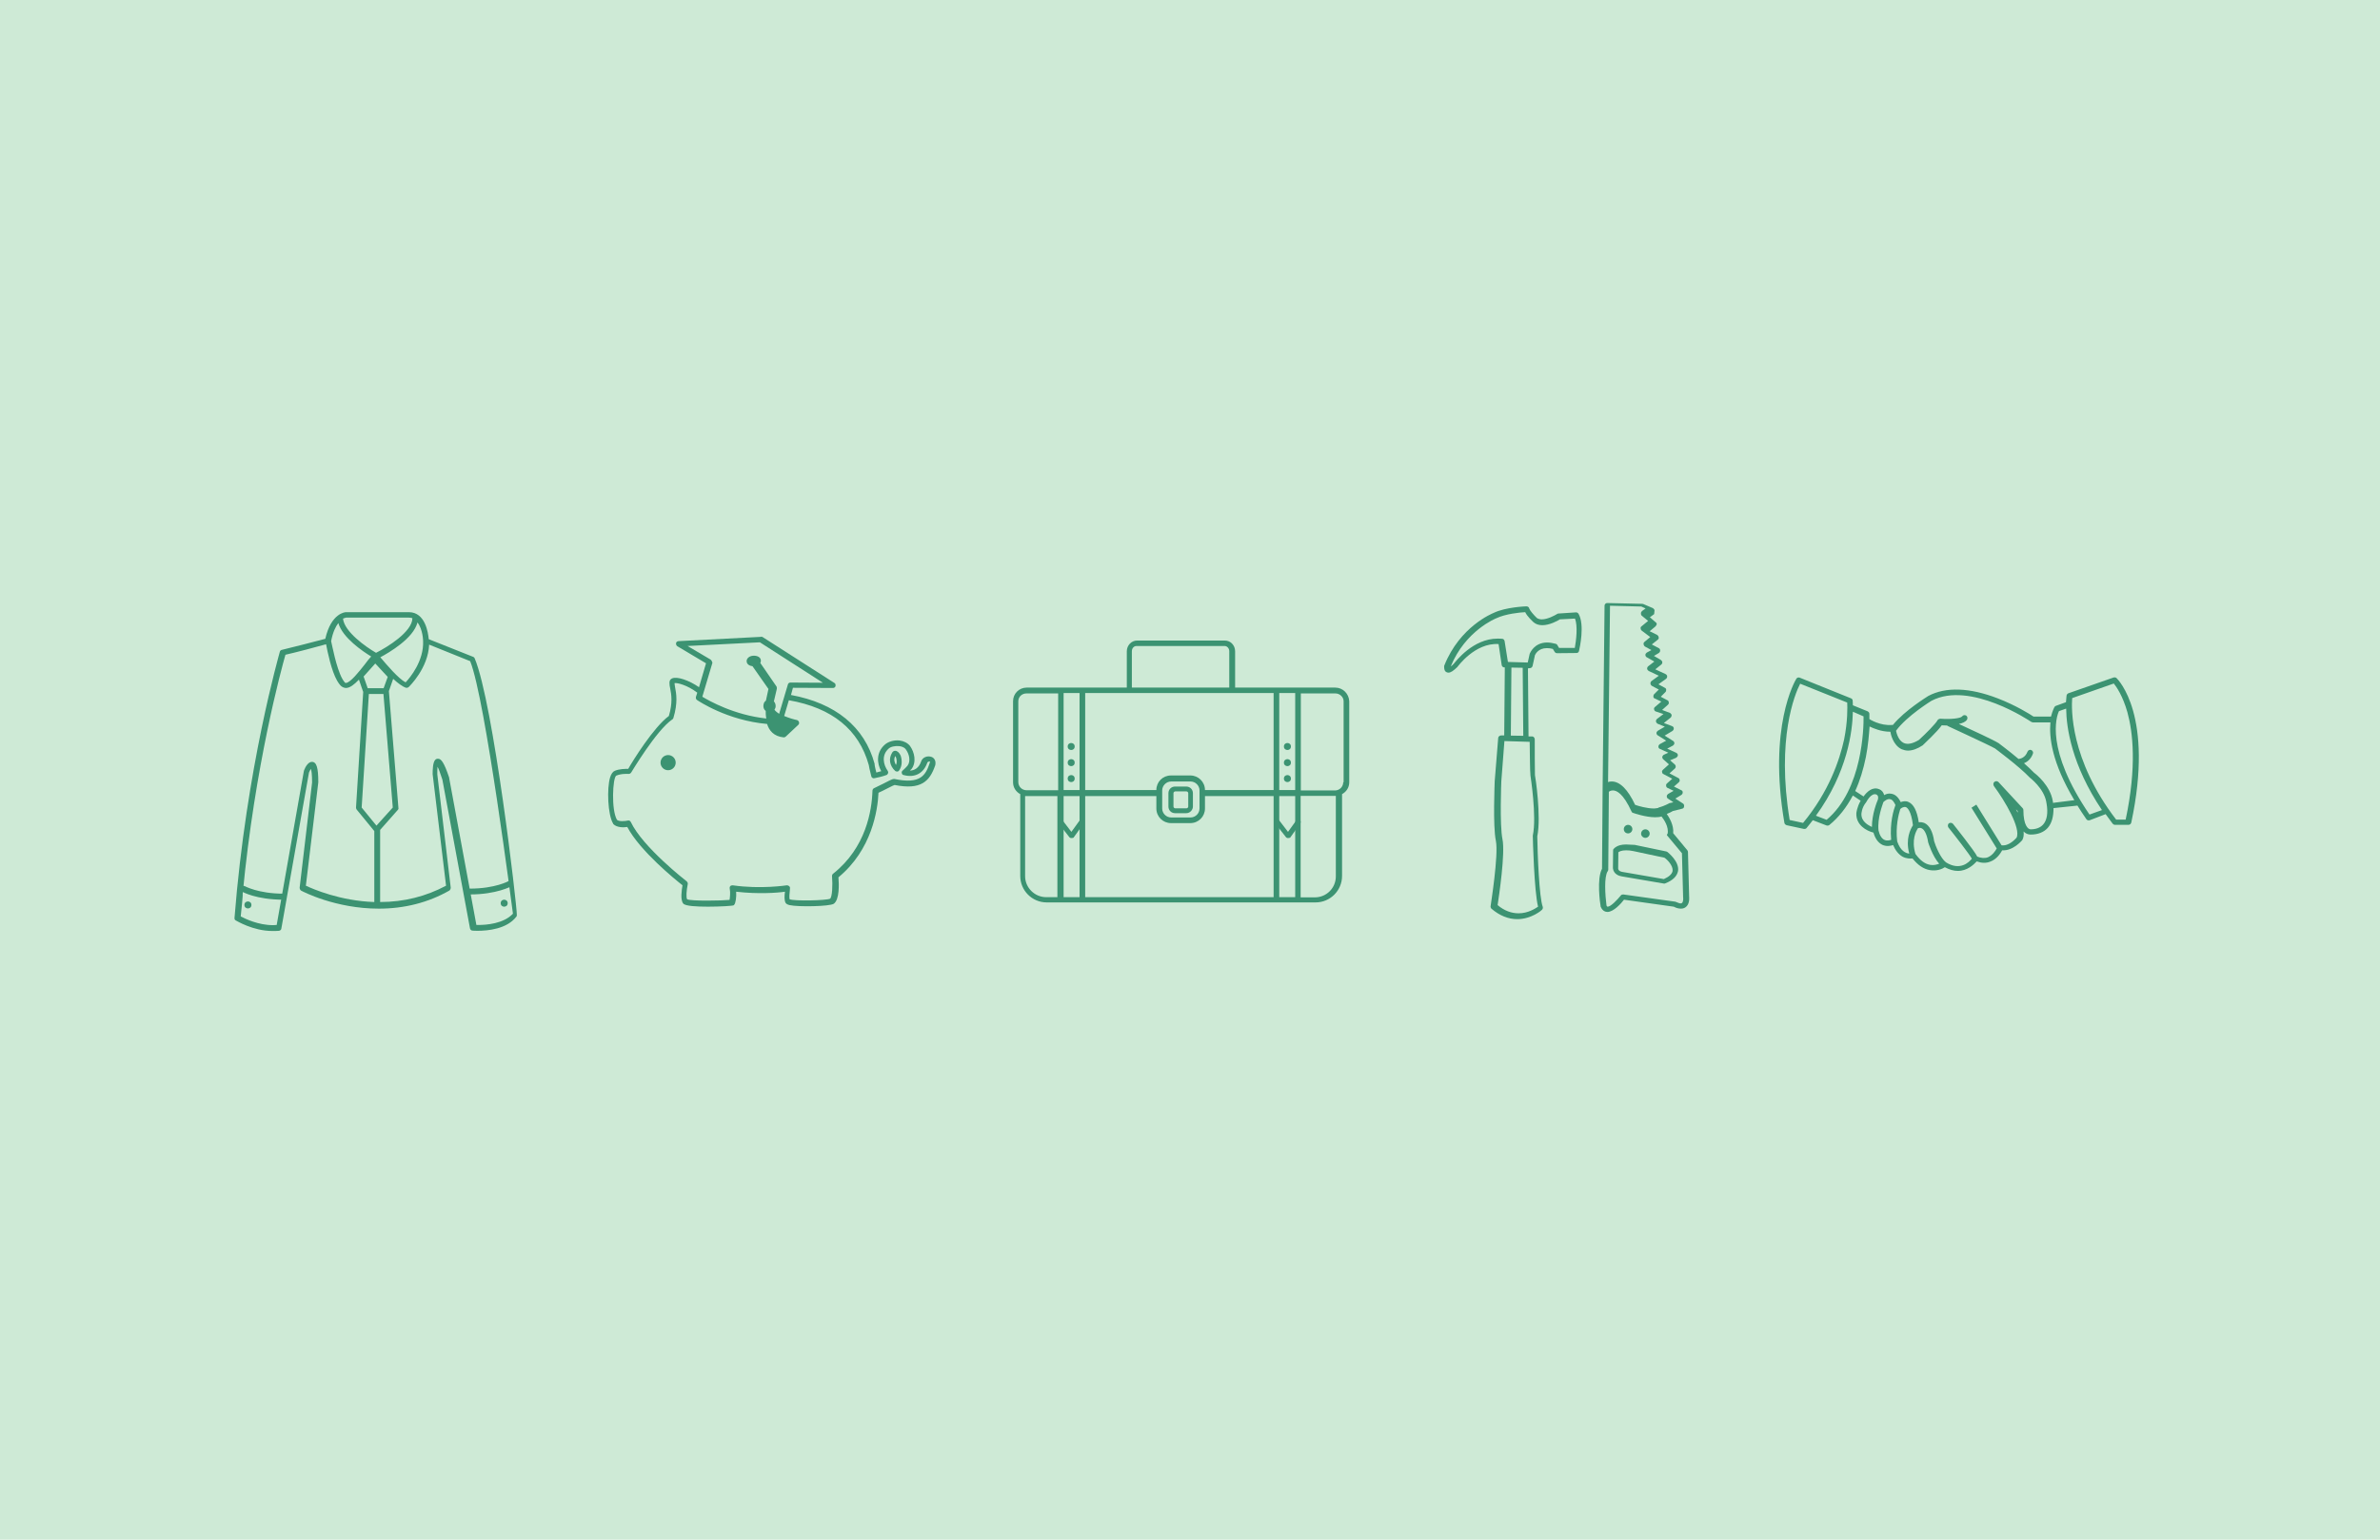 <?xml version="1.0" encoding="utf-8"?>
<!-- Generator: Adobe Illustrator 18.1.0, SVG Export Plug-In . SVG Version: 6.00 Build 0)  -->
<!DOCTYPE svg PUBLIC "-//W3C//DTD SVG 1.1//EN" "http://www.w3.org/Graphics/SVG/1.1/DTD/svg11.dtd">
<svg version="1.1" id="Layer_1" xmlns="http://www.w3.org/2000/svg" xmlns:xlink="http://www.w3.org/1999/xlink" x="0px" y="0px"
	 viewBox="0 0 1224 792" enable-background="new 0 0 1224 792" xml:space="preserve">
<rect fill="#CEEAD6" width="1224" height="792"/>
<g>
	<g opacity="0.8">
		<path fill="#F26A24" d="M361.7-260.8l-11.7-6.9l37.2-1.9l32.4,20.8l-16.7-0.1l0,0c-0.6,0-1.2,0.4-1.3,1l-4.5,15.1
			c-0.9-0.6-1.8-1.3-2.4-2.1c0.4-0.6,0.6-1.2,0.6-1.9c0-0.9-0.3-1.8-0.9-2.4l1.5-6.4c0.1-0.4,0-0.7-0.1-1.2l-8.4-12.1
			c0.3-0.4,0.3-0.9,0.3-1.3c-0.1-1.5-1.6-2.5-3.9-2.4c-2.1,0.1-3.6,1.5-3.4,3c0.1,1.3,1.3,2.2,3,2.4l8.2,11.7l-1.3,6
			c-0.9,0.6-1.3,1.6-1.3,2.8c0,1,0.4,1.9,1.2,2.5c0,1,0,2.4,0.3,3.9c-16.6-1.8-29.4-9.1-32.9-11.2l5.2-17.5
			C362.6-259.7,362.3-260.3,361.7-260.8z"/>
	</g>
	<g opacity="0.8">
		<path fill="#F26A24" d="M663.9-242.6v49.9h-8.2v-49.9L663.9-242.6L663.9-242.6z M552.8-242.6v49.9h-8.2v-49.9L552.8-242.6
			L552.8-242.6z M544.6-137.8v-52h8.2v52H544.6z M655.6-137.8v-52h8.2v52H655.6z"/>
		<circle fill="#F26A24" cx="548.5" cy="-198.8" r="1.8"/>
		<circle fill="#F26A24" cx="659.8" cy="-215.2" r="1.8"/>
		<circle fill="#F26A24" cx="659.8" cy="-207" r="1.8"/>
		<circle fill="#F26A24" cx="659.8" cy="-198.8" r="1.8"/>
	</g>
	<g opacity="0.8">
		<path fill="#F26A24" d="M785-199.4c0,0.1,3.3,21.1,1.2,30.8c0,0.1,0,0.3,0,0.3c0,1.2,0.7,28.4,2.7,36.3c-1.5,1-5.2,3.4-10,3.4
			c-3.7,0-7.3-1.3-10.8-4.2c0.7-4.6,4-26.7,2.5-33.9c-1.5-7.3-0.6-29.6-0.6-29.7l1.6-20.8l13,0.4C784.7-212.7,784.7-201.3,785-199.4
			z"/>
	</g>
	<g opacity="0.8">
		<g>
			<path fill="#F26A24" d="M863.9-138.1l-0.6-22.6l-7.5-9c-0.3-0.3-0.4-0.7-0.3-1.2c0.6-3.4-1.9-7.5-3.1-9c-0.9,0.3-1.9,0.4-3.3,0.4
				c-4.9,0-10.9-2.2-11.2-2.2c-0.3-0.1-0.6-0.4-0.9-0.7c-4.3-9.4-7.9-10.9-9.6-10.9c-0.9,0-1.6,0.4-2.1,0.7v0.6l0,0l-0.3,39.6
				c0,0.3-0.1,0.6-0.3,0.7c-1.9,2.8-1.3,12.3-0.6,17.6c0.3,0.6,0.4,0.6,0.6,0.6c1.6,0,4.9-3.4,6.7-5.7c0.3-0.4,0.9-0.6,1.3-0.6
				l26.6,3.7c0.1,0,0.3,0,0.4,0.1c2.7,1.3,3.1,0.7,3.4,0.4C863.9-135.9,863.9-137.4,863.9-138.1z M844.7-173.1c1.2,0,2.2,1,2.2,2.2
				s-1,2.2-2.2,2.2c-1.2,0-2.2-1-2.2-2.2C842.3-172,843.3-173.1,844.7-173.1z M835.7-175.3c1.2,0,2.2,1,2.2,2.2c0,1.2-1,2.2-2.2,2.2
				c-1.2,0-2.2-1-2.2-2.2C833.5-174.3,834.5-175.3,835.7-175.3z M861.3-151.1c-0.4,2.7-2.5,4.9-6.6,6.4c-0.1,0-0.3,0.1-0.4,0.1
				c-0.1,0-0.1,0-0.3,0l-21.7-3.7c-1.3-0.1-4.2-1.2-4.5-4.2l0.1-9.1c0-0.3,0-0.4,0.1-0.6c0.1-0.3,1.6-2.5,6.6-2.5
				c1.3,0,2.7,0.1,4.3,0.4c0.1,0,13.6,2.8,16.3,3.4c0.1,0,0.4,0.1,0.6,0.3C856.2-160.7,862-156,861.3-151.1z"/>
		</g>
	</g>
	<path opacity="0.8" fill="#F26A24" enable-background="new    " d="M925.8-178l-6.9-1.5c-6.9-41.8,2.7-64.9,5.4-70.1l24.2,9.7
		c0.1,2.4,0.3,9.4-1.6,19C944.6-210.1,939.1-194.1,925.8-178z M1091.8-179.8h-4.9c-23.9-31.2-23-57.4-22.6-62.5l21.4-7.5
		c1.3,1.6,4.6,6.3,7,14.8C1095.4-224.8,1097.5-207.1,1091.8-179.8z"/>
	<path opacity="0.8" fill="#F26A24" enable-background="new    " d="M196.9-250.5l-2.1,5.8h-8.2l-2.1-6l6-6.7L196.9-250.5z"/>
	<polygon opacity="0.8" fill="#F26A24" enable-background="new    " points="186.4,-242.6 182.7,-184.1 190.3,-174.7 198.5,-184.1 
		193.7,-242.6 	"/>
</g>
<g>
	<path fill="#3C9372" d="M244.1,338.6c-0.1-0.3-0.4-0.6-0.7-0.7l-22.9-9.1c-0.3-3.3-1.8-13.9-10.2-13.9h-32.4
		c-0.3,0-7.6,0.4-10.6,13.7c-3.7,1-18.5,4.8-22.4,5.7c-0.4,0.1-0.9,0.4-1,1c-0.1,0.6-17.2,59.3-23.3,136.9c0,0.6,0.1,1,0.7,1.3
		c0.3,0.1,8.8,5.4,18.8,5.4c1.2,0,2.2,0,3.4-0.1c0.6-0.1,1.2-0.6,1.2-1.2l14.2-80.2c0.3-0.7,0.7-1.5,1-1.9c0.3,0.9,0.6,2.8,0.6,7
		l-6.4,54.1c0,0.6,0.3,1.2,0.7,1.5c0.7,0.4,17.6,9.3,40,9.3l0,0c13.2,0,25.4-3.1,36.3-9.3c0.4-0.3,0.7-0.9,0.7-1.5l-6.9-58.3
		c0-1.3,0-2.8,0.1-3.9c0.6,1,1.3,3,2.5,6.6l14.2,76.5c0.1,0.6,0.6,1.2,1.3,1.2c0,0,1,0.1,2.5,0.1c5.4,0,15.1-0.9,20-7.2
		c0.3-0.3,0.3-0.7,0.3-1C265.9,466.1,253.7,361.2,244.1,338.6z M217.6,329.8L217.6,329.8L217.6,329.8c0.4,10.2-6.7,18.8-9,21.2
		c-3.6-1.8-9.7-9-13-12.9c4.5-2.4,17-9.7,19.1-17.9C217.5,323.7,217.6,329.7,217.6,329.8z M199.4,348.2l-2.1,5.8h-8.2l-2.1-6l6-6.7
		L199.4,348.2z M178,317.7h32.3c0.7,0,1.3,0.1,1.8,0.3c-0.1,7-12.9,14.9-18.7,17.8c-5.2-3-16.3-10.8-17-17.6
		C177.4,317.8,178,317.7,178,317.7z M174,320.5c2.2,7.6,12.6,14.6,16.9,17.2c-0.9,0.9-1.9,2.2-3.4,4.2c-2.7,3.4-7.3,9.3-9.6,9.4
		c-0.3,0-0.4,0-0.6-0.3c-0.4-0.4-0.9-1.2-1.3-1.9c-3.1-5.7-5.2-17.3-5.7-19.3C171.2,325,172.7,322.2,174,320.5z M192.4,464
		c-17.5-0.6-31.5-6.7-35.1-8.4l6.4-53.2c0-7.6-0.9-10.5-3.3-10.5c-1.8,0-3.3,2.4-4,4.3c0,0.1,0,0.1-0.1,0.3l-14,79.3
		c-0.6,0-1.3,0.1-1.9,0.1c-7.6,0-14.3-3.3-16.6-4.5c0.3-2.8,1.2-11.4,1-11.5c6.3-66.2,20-116.1,22-123.1c4.6-1,16.7-4.2,20.9-5.4
		c0.7,3.7,2.7,13.6,5.7,18.8c0.6,1,1.2,1.9,1.8,2.5c0.7,0.7,1.8,1.2,2.8,1.2c2.1-0.1,4.2-1.8,6.6-4.3l2.1,6.1c0,0,0,0.1,0.1,0.1
		l-3.7,59.6c0,0.3,0.1,0.7,0.3,1l9.1,11.1V464z M193.6,424.7l-7.6-9.3l3.7-58.4h7.5l4.8,58.4L193.6,424.7z M246.2,475.8
		c-0.4,0-0.9,0-1.2,0l-14-75.6V400c-2.7-8.1-4.2-9.7-5.7-9.7c-0.6,0-1,0.1-1.5,0.6c-1.2,1.3-1.3,5.1-1.3,7.3l6.9,57.4
		c-10.3,5.5-21.7,8.4-33.9,8.4l0,0v-37.1l9.1-10.3c0.3-0.3,0.4-0.7,0.3-1l-4.9-60.1l2.2-6.3c2.4,2.2,4.8,4,6.6,4.6
		c0.1,0,0.3,0,0.4,0c0.3,0,0.7-0.1,1-0.4c0.4-0.4,10-9.7,10.5-21.8l21.1,8.5c7.8,19.1,21.8,128.8,22,129.9
		C259,475.2,249.9,475.8,246.2,475.8z"/>
	<g>
		<path fill="#3C9372" d="M850.9,314c0-0.4-0.4-0.9-0.9-1.2l-4.9-2.1c-0.1,0-0.3-0.1-0.6-0.1l-17.9-0.4c-0.4,0-0.7,0.1-1,0.4
			s-0.4,0.6-0.4,1l-1,94.7c0,0,0,0,0,0.1l-0.3,40.5c-2.8,5.1-1,17.9-0.7,19.4c0,0.1,0,0.3,0.1,0.3c0.9,2.1,2.5,2.5,3.4,2.5
			c3.1,0,7-4.3,8.5-6.3l25.6,3.6c1.3,0.7,2.5,1,3.7,1c1.2,0,2.2-0.4,3-1.3c1.6-1.8,1.2-4.8,1.2-4.9l-0.6-22.9c0-0.3-0.1-0.6-0.3-0.9
			l-7.3-8.8c0.4-4.2-2.1-8.2-3.3-9.9c1.5-0.6,2.7-1.2,3.1-1.5l4.8-1.2c0.6-0.1,1-0.6,1-1.2c0.1-0.6-0.1-1.2-0.6-1.5l-3.9-2.5
			l3.1-1.9c0.4-0.3,0.7-0.7,0.7-1.3c0-0.6-0.3-1-0.9-1.2l-3.6-1.8l2.5-2.2c0.3-0.3,0.6-0.7,0.4-1.2c0-0.4-0.3-0.9-0.7-1l-4.5-2.4
			l2.8-2.5c0.3-0.3,0.4-0.6,0.4-1s-0.1-0.7-0.4-1l-2.5-2.2l3.1-1.3c0.4-0.3,0.9-0.7,0.9-1.3s-0.3-1-0.9-1.3l-4.6-2.1l3-1.6
			c0.4-0.3,0.7-0.7,0.7-1.2s-0.3-1-0.7-1.2l-4.3-2.7l4-2.4c0.4-0.3,0.7-0.7,0.7-1.3c0-0.6-0.4-1-0.9-1.2l-4.2-1.6l3.4-2.7
			c0.4-0.3,0.6-0.9,0.6-1.3s-0.4-0.9-0.9-1.2l-4-1.5l3-2.7c0.3-0.3,0.6-0.7,0.4-1.3c0-0.4-0.3-0.9-0.7-1l-3.4-1.8l2.4-2.4
			c0.3-0.3,0.4-0.7,0.4-1.2c0-0.4-0.3-0.9-0.7-1l-3.3-1.8l3.9-2.8c0.4-0.3,0.6-0.7,0.6-1.3c0-0.4-0.3-0.9-0.9-1.2l-5.2-2.4l3-2.4
			c0.4-0.3,0.6-0.7,0.6-1.2s-0.3-0.9-0.7-1.2l-3.6-2.1l2.5-1.5c0.4-0.3,0.7-0.7,0.7-1.3c0-0.6-0.3-1-0.7-1.2l-3.6-1.9l3.1-2.5
			c0.4-0.3,0.6-0.7,0.4-1.3c0-0.4-0.4-0.9-0.9-1.2l-3.7-1.8l3-2.5c0.3-0.3,0.4-0.7,0.6-1c0.1-0.3-0.1-0.9-0.4-1l-3.1-2.7l2.2-1.6
			C850.8,315,850.9,314.4,850.9,314z M857.5,429.9l7.5,9l0.6,22.6c0.1,0.6,0.1,2.2-0.4,2.8c-0.3,0.3-0.6,0.9-3.4-0.4
			c-0.1,0-0.3-0.1-0.4-0.1l-26.6-3.7c-0.4,0-1,0.1-1.3,0.6c-1.8,2.2-5.1,5.7-6.7,5.7c-0.1,0-0.3,0-0.6-0.6
			c-0.7-5.4-1.3-14.8,0.6-17.6c0.1-0.3,0.3-0.4,0.3-0.7l0.3-39.6l0,0v-0.6c0.4-0.3,1-0.7,2.1-0.7c1.8,0,5.2,1.3,9.6,10.9
			c0.1,0.3,0.4,0.6,0.9,0.7c0.3,0.1,6.3,2.2,11.2,2.2c1.2,0,2.4-0.1,3.3-0.4c1.2,1.5,3.9,5.4,3.1,9
			C857.1,429.2,857.2,429.6,857.5,429.9z M848.7,327.7l-3,2.5c-0.3,0.3-0.6,0.7-0.4,1.2c0,0.4,0.3,0.9,0.7,1.2l3.3,1.8l-2.4,1.3
			c-0.4,0.3-0.7,0.7-0.7,1.2s0.3,1,0.7,1.2l3.9,2.2l-3.1,2.4c-0.4,0.3-0.6,0.7-0.6,1.3c0,0.4,0.4,0.9,0.9,1.2l5.1,2.4l-3.7,2.7
			c-0.4,0.3-0.6,0.7-0.6,1.3c0,0.4,0.3,0.9,0.7,1.2l3.6,1.9l-2.4,2.4c-0.3,0.3-0.4,0.7-0.4,1.2s0.3,0.9,0.7,1l3.4,1.6l-3.3,2.8
			c-0.4,0.3-0.6,0.9-0.4,1.3c0.1,0.4,0.4,0.9,0.9,1l3.9,1.3l-3.3,2.5c-0.4,0.3-0.6,0.9-0.6,1.3c0.1,0.4,0.4,0.9,0.9,1.2l3.7,1.5
			l-3.6,2.1c-0.4,0.3-0.7,0.7-0.7,1.2s0.3,1,0.7,1.2l4.3,2.7l-3.3,1.8c-0.4,0.3-0.7,0.7-0.7,1.3s0.3,1,0.9,1.2l4.2,1.9l-2.2,1
			c-0.4,0.1-0.7,0.6-0.9,1c-0.1,0.4,0.1,1,0.4,1.3l3,2.7l-3.1,2.8c-0.3,0.3-0.6,0.7-0.4,1.2c0,0.4,0.3,0.9,0.7,1l4.5,2.4l-2.7,2.4
			c-0.3,0.3-0.6,0.7-0.4,1.3c0,0.4,0.3,0.9,0.7,1l3.1,1.5l-2.8,1.6c-0.4,0.3-0.7,0.7-0.7,1.2s0.1,0.9,0.6,1.2l2.8,1.9l-1.8,0.4
			c-0.1,0-0.3,0-0.3,0.1c0,0-2.8,1.5-5.1,2.1c-0.3,0-0.4,0.1-0.6,0.3c-0.6,0.1-1.3,0.3-2.2,0.3c-3.6,0-8.1-1.3-9.7-1.9
			c-3.7-7.9-7.8-12-12-12c-0.7,0-1.5,0.1-1.9,0.3l1-90.7l16.1,0.4l2.2,1l-1.8,1.3c-0.3,0.3-0.6,0.7-0.6,1.2s0.1,0.9,0.4,1.2l3.3,2.7
			l-3.4,2.8c-0.4,0.3-0.6,0.7-0.4,1.3c0,0.4,0.4,0.9,0.9,1.2L848.7,327.7z"/>
		<path fill="#3C9372" d="M836.3,434.4c-4.9,0-6.3,2.2-6.6,2.5c-0.1,0.1-0.1,0.4-0.1,0.6l-0.1,9.1c0.3,3,3.1,4,4.5,4.2l21.7,3.7
			c0.1,0,0.1,0,0.3,0c0.1,0,0.3,0,0.4-0.1c3.9-1.5,6.1-3.7,6.6-6.4c0.7-4.9-5.1-9.4-5.4-9.7c-0.1-0.1-0.3-0.1-0.6-0.3
			c-2.7-0.6-16.1-3.4-16.3-3.4C839.1,434.6,837.6,434.4,836.3,434.4z M860.2,448c-0.3,1.6-1.8,3-4.5,4.2l-21.4-3.7
			c-0.1,0-1.9-0.3-2.1-1.6l0.1-8.5c0.4-0.3,1.5-1,4-1c1,0,2.4,0.1,3.7,0.4c0.3,0,13.7,3,16,3.4C857.5,442.2,860.5,445.3,860.2,448z"
			/>
		<path fill="#3C9372" d="M837.3,428.7c1.2,0,2.2-1,2.2-2.2c0-1.2-1-2.2-2.2-2.2s-2.2,1-2.2,2.2C835.1,427.7,836,428.7,837.3,428.7z
			"/>
		<path fill="#3C9372" d="M846.2,431c1.2,0,2.2-1,2.2-2.2c0-1.2-1-2.2-2.2-2.2s-2.2,1-2.2,2.2C843.9,429.9,845,431,846.2,431z"/>
		<path fill="#3C9372" d="M786.7,343.7c0.7,0,1.3-0.4,1.5-1.2l1.2-5.5c0.3-0.6,1.8-3.6,6.1-3.6c1,0,2.1,0.1,3.1,0.4l1,1.6
			c0.3,0.4,0.7,0.6,1.2,0.6l10-0.1c0.6,0,1.2-0.4,1.3-1.2c0.3-1.3,3-13.4-0.3-19c-0.3-0.4-0.7-0.7-1.3-0.7l-9.1,0.6
			c-0.3,0-0.4,0.1-0.7,0.3c-1.2,0.7-4.8,2.7-7.8,2.7c-1,0-1.9-0.3-2.5-0.7c-1.6-1.5-3.6-3.9-3.9-4.8c-0.1-0.7-0.7-1.2-1.5-1.2
			c-0.4,0-10.8,0.4-16.9,3.4c-0.7,0.3-17.3,7-25.3,27c0,0.1-0.1,0.3-0.1,0.3c0,0.4-0.1,1.8,0.6,2.7c0.4,0.4,1,0.7,1.6,0.7l0,0
			c1.2,0,2.5-0.9,4.5-2.8l0.1-0.1c0.1-0.1,9-12.6,21.2-11.8l1.6,10.8c0.1,0.7,0.7,1.2,1.3,1.2h0.3l-0.3,35h-1.6
			c-0.7,0-1.5,0.6-1.5,1.3l-1.8,22.3c0,0.9-1,22.9,0.6,30.6c1.5,7.2-2.7,33.3-2.7,33.6c-0.1,0.4,0.1,1,0.4,1.3
			c4.2,3.6,8.7,5.4,13.3,5.4c7.3,0,12.6-4.6,12.7-4.8c0.4-0.4,0.6-1,0.4-1.6c-1.8-4.6-2.7-27.5-2.8-36.2c2.1-10.2-1-30.8-1.2-31.5
			c-0.1-1.9-0.1-13.9-0.1-18.4c0-0.7-0.6-1.5-1.3-1.5h-1.9l-0.3-35L786.7,343.7z M787.1,399c0,0.1,3.3,21.1,1.2,30.8
			c0,0.1,0,0.3,0,0.3c0,1.2,0.7,28.4,2.7,36.3c-1.5,1-5.2,3.4-10,3.4c-3.7,0-7.3-1.3-10.8-4.2c0.7-4.6,4-26.7,2.5-33.9
			c-1.5-7.3-0.6-29.6-0.6-29.7l1.6-20.8l13,0.4C786.8,385.5,786.8,396.9,787.1,399z M783.4,378.5l-6.4-0.1l0.3-35l5.8,0.1
			L783.4,378.5z M773.8,329.8c-0.1-0.6-0.6-1.2-1.2-1.2c-0.7-0.1-1.6-0.1-2.4-0.1c-12.7,0-21.5,11.7-22.6,13c-0.6,0.6-1,1-1.5,1.3
			c7.5-18.4,23.2-24.7,23.5-24.8c4.6-2.2,12.1-3,14.8-3.1c1,2.2,3.7,4.6,4.3,5.2c1.2,1,2.7,1.5,4.5,1.5c3.7,0,7.8-2.2,9-3l7.8-0.4
			c1.5,3.9,0.6,11.2-0.1,15.1l-8.1,0l-0.9-1.5c-0.1-0.3-0.4-0.4-0.7-0.6c-1.6-0.4-3.1-0.7-4.5-0.7c-6.7,0-8.8,5.4-9,5.8l-1,4.5
			l-10.2-0.3L773.8,329.8z"/>
	</g>
	<path fill="#3C9372" d="M1088.5,348.8c-0.4-0.4-1-0.4-1.5-0.3l-23.2,8.1c-0.4,0.1-0.9,0.6-1,1.2c0,0.3-0.1,1.5-0.3,3.4l-5.2,1.9
		c-0.3,0.1-0.6,0.3-0.7,0.6c-0.1,0.1-1,1.8-1.8,4.9h-9c-1.8-1.2-9.1-5.8-18.5-9.4c-14.3-5.5-26.6-6-35.6-1.2
		c-0.4,0.3-12,7.3-18.2,14.9c-0.1,0-0.1,0-0.3,0c-6.3,0.6-11.8-3-11.8-3l0,0c0-1.6,0-2.5,0-2.7c0-0.6-0.4-1-0.9-1.3l-7.6-3.1
		c0-1.3-0.1-2.2-0.1-2.4c0-0.6-0.4-1-0.9-1.2l-26.3-10.6c-0.7-0.3-1.5,0-1.8,0.6c-0.6,1-14.6,24.7-6.1,74.1c0.1,0.6,0.6,1,1.2,1.2
		l8.8,1.9c0.1,0,0.1,0,0.3,0c0.4,0,0.9-0.1,1.2-0.6c1-1.3,2.1-2.5,3.1-3.9l7,2.7c0.1,0,0.3,0.1,0.6,0.1s0.6-0.1,0.9-0.3
		c4.8-3.9,8.8-9,12.1-15.2l4,2.7c-1.9,3.3-2.2,6.3-2.2,6.4c-0.3,6.1,5.2,9.1,8.8,10c0.9,3.1,2.4,5.2,4.6,6.3c2.1,0.9,4,0.6,5.5,0.1
		c1.2,2.8,2.8,4.8,4.9,6c1.9,1,3.9,1,5.1,0.9c2.7,3.4,5.7,5.5,9,6c3.4,0.6,6.3-0.6,7.6-1.5c2.5,1.3,4.6,1.9,6.7,1.9
		c4.9,0,8.2-3.3,9.7-4.9c2.5,0.9,4.8,1,7,0.1c3.3-1.2,5.2-4.2,6.1-5.8c5.5,0.4,10-4.9,10.2-5.1l0.1-0.1c0.7-1.2,0.9-2.8,0.7-4.5
		l0.1,0.1c1.6,1.6,3.4,1.5,3.6,1.5c3.7,0,6.7-1.2,8.7-3.4c2.1-2.4,3-5.8,3-10.2l12.3-1.3c1.3,2.2,3,4.6,4.6,7
		c0.3,0.4,0.7,0.6,1.2,0.6c0.1,0,0.3,0,0.6-0.1l8.1-3.1c1.2,1.6,2.4,3.3,3.6,4.9c0.3,0.3,0.7,0.6,1.2,0.6h6.9c0.7,0,1.3-0.4,1.5-1.2
		C1107.8,368.1,1089.4,349.7,1088.5,348.8z M927.3,423.3l-6.9-1.5c-6.9-41.8,2.7-64.9,5.4-70.1l24.2,9.7c0.1,2.4,0.3,9.4-1.6,19
		C946,391.2,940.6,407.2,927.3,423.3z M939.4,421.7l-5.5-2.1c16.3-22.4,18.8-43.6,19-53.5l5.5,2.4
		C958.5,374.3,957.9,406.2,939.4,421.7z M957.3,418.7c0,0,0.1-3.3,2.5-6.1v-0.1c0,0,0,0,0.1-0.1c0,0,2.5-4.8,5.1-3.7
		c1.3,0.6,0.9,2.4,0.7,2.8c-0.4,0.9-3,7.3-3,13.9C960.8,424.5,957.2,422.6,957.3,418.7z M969.1,432c-1.3-0.6-2.4-2.2-3-4.8
		c-0.7-6.3,2.1-13.3,2.5-14.6c0.6-0.6,2.1-1.8,3.4-1.5c1.2,0.1,2.1,1.5,2.8,3c-0.9,2.4-3,9.1-2.2,17.9
		C971.7,432.3,970.3,432.6,969.1,432z M975.7,432.8c-0.9-7.6,0.7-13.9,1.6-16.7c0.1,0,0.3-0.1,0.4-0.3c0,0,1.3-1,2.5-0.6
		c0.7,0.3,2.7,1.8,3.6,9.3c-1.3,2.1-3.9,7-1.9,14.6C980.1,438.9,977.4,437.8,975.7,432.8z M992.8,444.9c-2.7-0.4-5.2-2.2-7.6-5.5
		l-0.1-0.1c-2.2-7.3,0.3-11.8,1.3-13.3c0.4-0.1,1.2-0.3,1.9,0.1c1.5,0.7,2.7,3.3,3.3,7v0.1c0.1,0.3,2.2,7.2,5.7,11.1
		C996.2,444.7,994.6,445.2,992.8,444.9z M1050.7,424.2c-1.5,1.6-3.6,2.4-6.4,2.4c-1.3,0-3.7-2.1-3.7-9.9c0-0.4-0.1-0.7-0.4-1
		l-12.4-13.4c-0.6-0.6-1.5-0.6-2.1-0.1c-0.6,0.4-0.7,1.3-0.3,2.1c5.8,7.8,14,21.8,11.7,26.6c-0.6,0.6-3.9,4.5-7.8,3.9v-0.1
		c-1.9-3-12.9-20.8-12.9-20.8l-2.5,1.6c0,0,10.9,17.6,12.9,20.8c0,0,0,0,0.1,0.1c-0.6,1.2-2.2,3.6-4.6,4.6c-1.6,0.6-3.6,0.4-5.5-0.4
		v-0.1c-1.5-3-11.2-15.2-12.4-16.7c-0.4-0.6-1.5-0.7-2.1-0.3s-0.7,1.5-0.3,2.1c3,3.7,10.9,13.9,12.1,16.1l0,0
		c-1.5,1.9-6.1,6.4-13.3,1.9c-2.8-2.1-5.4-8.5-6.1-10.9c-0.7-4.9-2.4-8.1-4.9-9.3c-1-0.4-2.1-0.6-3-0.4c-0.9-6-2.7-9.4-5.4-10.5
		c-1.3-0.6-2.8-0.3-3.9,0.1c-1.2-2.5-2.8-4-4.8-4.3c-1.3-0.3-2.7,0.1-3.7,0.7c-0.3-1.2-1-2.4-2.5-3c-3.4-1.5-6.3,1.2-8.1,3.7
		l-4.3-2.8c2.4-5.2,4.2-11.1,5.5-17.5c1.2-6.1,1.6-11.7,1.9-15.7c2.1,1,6,2.7,10.6,2.7c0,0,0,0,0.1,0c0.1,0.9,1.3,6.9,5.8,9
		c1,0.4,2.1,0.7,3.3,0.7c2.2,0,4.8-0.9,7.5-2.7c0.1,0,0.1-0.1,0.1-0.1c0.7-0.7,7.5-7,9.7-10.2c0.7,0,1.8,0.1,2.8,0.1
		c0.1,0.1,0.3,0.3,0.4,0.3c0.1,0.1,20.9,9.6,24.2,11.5c0.1,0.1,12.3,9.1,17.8,14.9l0.1,0.1c0,0,7.3,5.5,8.5,12.6
		c0,0.1,0,0.3,0.1,0.6C1053.4,418.3,1052.7,422,1050.7,424.2z M1037.7,418.1c-0.3-0.6-0.6-1.2-0.9-1.8l0.9,0.9
		C1037.6,417.5,1037.6,417.8,1037.7,418.1z M1055.8,413c0-0.1,0-0.1,0-0.3c0-0.3,0-0.4-0.1-0.7c-1.3-7.9-8.5-13.7-9.6-14.5
		c-1.5-1.5-3.3-3.3-5.2-4.9c1.8-0.7,3.6-2.2,4.6-4.9c0.3-0.7-0.1-1.6-0.9-1.9c-0.7-0.3-1.6,0.1-1.9,0.9c-1.2,3.1-3.6,3.6-4.6,3.7
		c-4.9-4.2-9.9-7.8-10.2-8.1c-2.5-1.6-14.2-7-20.5-9.9c1.8-0.4,3.4-1,4.2-2.2c0.4-0.7,0.3-1.6-0.4-2.1c-0.7-0.4-1.6-0.3-2.1,0.4
		c-0.7,1-5.8,1.6-11.1,1.2c-0.6,0-1.2,0.3-1.5,0.7c-0.9,1.8-6.3,7.2-9.6,10.2c-3.1,1.9-5.8,2.5-7.8,1.6c-2.7-1.2-3.7-4.9-4-6.3
		c5.5-7.6,18.2-15.4,18.2-15.4c19.9-10.5,51,10.6,51.3,10.8c0.3,0.1,0.6,0.3,0.9,0.3l0,0h9c-0.7,7.6,0.7,20.6,12.3,40L1055.8,413z
		 M1074.6,419c-22.9-33.6-17-50.5-15.7-53.2l3.7-1.3c0.1,9.7,2.8,29,18.4,52.2L1074.6,419z M1093.2,421.6h-4.9
		c-23.9-31.2-23-57.4-22.6-62.5l21.4-7.5c1.3,1.6,4.6,6.3,7,14.8C1096.9,376.6,1099,394.2,1093.2,421.6z"/>
	<g>
		<path fill="#3C9372" d="M478.9,389.3c-1.8-0.6-4.3,0.1-5.1,2.2c-1.2,3.7-3.6,4.8-5.8,4.9c0.3-0.3,0.4-0.6,0.7-0.7
			c2.8-3.6,1.6-8.8-0.7-12c-1.2-1.5-3.1-2.5-5.4-2.8c-2.8-0.3-5.8,0.6-7.5,2.1c-4.5,3.9-4.2,9.6-1.9,13.7c-0.9,0.3-1.8,0.4-2.5,0.7
			c-0.9-3.4-0.9-4.2-0.9-4.2c0-0.1,0-0.1,0-0.3c-5.2-19.1-20.2-31.2-43-35.4l1-3.7l20.6,0.1l0,0c0.6,0,1.2-0.4,1.3-1
			c0.1-0.6,0-1.3-0.6-1.6l-36.9-23.6c-0.3-0.1-0.6-0.3-0.9-0.1l-42.3,2.2c-0.6,0-1.2,0.4-1.3,1c-0.1,0.6,0.1,1.2,0.6,1.6l14.8,8.8
			l-3.6,12.3c-5.2-3.6-11.4-5.7-13.9-4.5c-0.9,0.4-1.3,1.2-1.3,2.2c0,0.9,0.1,1.9,0.4,3.1c0.6,3,1.3,7.2-0.7,14
			c-7.9,5.8-18.7,23.3-20.9,27.2c-1.5,0-4.5,0-6.9,1c-1,0.4-1.8,1.5-2.4,3.3c-1.8,5.8-1.2,19.4,1.5,23.8c0,0.1,0.1,0.1,0.1,0.3
			c1.9,1.9,5.4,1.8,7.2,1.5c6.6,12.4,24.5,26.9,28.4,30c-0.4,2.4-1.2,7.5,0.4,9.4c1,1.3,6.9,1.6,12.7,1.6c6.3,0,12.6-0.4,13.2-0.7
			c0.1,0,0.1-0.1,0.3-0.3c0.7-0.7,1.2-3.9,1-6.7c11.2,1.3,21.2,0.6,25.1,0c-0.3,2.2-0.4,4.3,0.3,5.7c0.4,0.7,1.3,1,2.1,1.2
			c4.3,1,20.6,0.7,22.7-0.7c3-2.1,2.7-10.2,2.4-13.6c17.2-14.2,20.2-34.5,20.6-43.5c1.3-0.6,2.8-1.3,4.3-2.1c1.5-0.7,2.8-1.5,4-1.9
			c13.6,2.7,18.1-1.9,20.9-10.2C481.5,391.2,480.3,389.7,478.9,389.3z M365.3,339.2l-11.7-6.9l37.2-1.9l32.4,20.8l-16.7-0.1l0,0
			c-0.6,0-1.2,0.4-1.3,1l-4.5,15.1c-0.9-0.6-1.8-1.3-2.4-2.1c0.4-0.6,0.6-1.2,0.6-1.9c0-0.9-0.3-1.8-0.9-2.4l1.5-6.4
			c0.1-0.4,0-0.7-0.1-1.2L391,341c0.3-0.4,0.3-0.9,0.3-1.3c-0.1-1.5-1.6-2.5-3.9-2.4c-2.1,0.1-3.6,1.5-3.4,3c0.1,1.3,1.3,2.2,3,2.4
			l8.2,11.7l-1.3,6c-0.9,0.6-1.3,1.6-1.3,2.8c0,1,0.4,1.9,1.2,2.5c0,1,0,2.4,0.3,3.9c-16.6-1.8-29.4-9.1-32.9-11.2l5.2-17.5
			C366.2,340.3,365.9,339.5,365.3,339.2z M478.1,392.6c-2.1,6.3-4.8,10.9-18.1,8.1c-0.3,0-0.6,0-0.9,0.1c-1.2,0.4-2.8,1.3-4.6,2.2
			c-1.8,0.9-3.6,1.8-4.9,2.4c-0.4,0.1-0.9,0.7-0.9,1.3c-0.3,10.2-3.3,29.3-20.2,42.7c-0.4,0.3-0.6,0.7-0.6,1.2
			c0.4,4.9,0.1,10.8-1,11.7c-1.9,0.9-17.9,1.3-20.8,0.3c-0.3-1,0-3.6,0.1-4.5c0.1-0.9,0.1-1.2,0.1-1.5c-0.1-0.7-0.9-1.2-1.6-1.2
			c-0.1,0-13.4,2.1-27.9,0c-0.4,0-0.9,0.1-1.2,0.4c-0.3,0.3-0.4,0.9-0.3,1.3c0.4,2.1,0.1,4.6-0.1,5.8c-3.7,0.4-19.6,0.7-21.8-0.3
			c-0.6-0.9-0.4-4.3,0.3-7.8c0.1-0.6-0.1-1-0.6-1.5c-0.1-0.1-22.4-17.3-28.7-30.5c-0.3-0.6-0.9-0.9-1.6-0.7
			c-1.3,0.3-4.5,0.6-5.5-0.4c-3-5.1-2.2-21.5-0.4-22.7c2.7-1.2,6.4-0.9,6.4-0.9c0.6,0,1-0.3,1.3-0.7c0.1-0.1,12.9-21.7,21.1-27.3
			c0.3-0.1,0.4-0.4,0.6-0.7c2.4-7.9,1.5-12.7,0.9-15.8c-0.1-0.9-0.3-1.6-0.3-2.2c1.3-0.3,6.6,1,11.7,4.9l-0.7,2.2
			c-0.1,0.6,0,1.2,0.6,1.6s15.5,10.5,36,12.3c1,3.3,3.4,6.4,8.5,6.9h0.1c0.3,0,0.7-0.1,1-0.4l6.4-6c0.4-0.3,0.6-0.9,0.4-1.5
			c-0.1-0.4-0.6-0.9-1-1c-1.5-0.3-4-1-6.6-2.1l2.4-8.1c22.3,3.9,36,15.1,41.1,33.3c0.1,0.6,0.4,2.4,1.3,5.8c0.1,0.7,0.9,1.2,1.6,1
			c1.8-0.3,4.5-1,6.1-1.6c0.4-0.1,0.7-0.4,0.9-0.9s0-0.9-0.1-1.2c-2.4-3.3-3.3-8.2,0.4-11.5c1-1,3.3-1.5,5.4-1.3
			c0.9,0.1,2.5,0.4,3.4,1.6c1.8,2.4,2.7,6.1,0.9,8.5c-0.6,0.7-1.5,1.6-2.5,2.5c-0.4,0.3-0.6,0.9-0.4,1.3c0.1,0.6,0.4,0.9,1,1
			c5.7,1.5,10.2-0.9,12.1-6.4c0.1-0.4,0.9-0.7,1.5-0.6C478.1,392,478.3,392,478.1,392.6z"/>
		<path fill="#3C9372" d="M463.2,388.7c-0.7-1.6-1.8-2.5-2.8-2.5c-0.7,0-1.3,0.4-1.6,1c-1.9,3.1-1.3,6.7,1.6,9.4
			c0.3,0.1,0.6,0.3,0.9,0.3s0.6-0.1,0.9-0.3C464.2,394.1,463.9,390.8,463.2,388.7z M460.8,393.5c-0.7-1.2-1.3-2.7-0.4-4.6
			c0.3,0.4,0.6,1,0.7,2.1C461.2,391.5,461.2,392.6,460.8,393.5z"/>
		<circle fill="#3C9372" cx="343.6" cy="392.3" r="3.9"/>
	</g>
	<g>
		<path fill="#3C9372" d="M686.7,353.7h-17.6h-14h-19.9V335c0-3.1-2.4-5.5-5.2-5.5h-45.3c-2.8,0-5.2,2.5-5.2,5.5v18.7h-21.2h-14
			h-16.3c-3.9,0-7,3.1-7,7v41.7c0,2.7,1.5,4.9,3.7,6.1v42.1c0,7.5,6.1,13.6,13.6,13.6h6h14h97h14h7.3c7.5,0,13.6-6.1,13.6-13.6
			v-42.1c2.2-1.2,3.7-3.4,3.7-6.1v-41.7C693.7,356.8,690.6,353.7,686.7,353.7z M666.1,356.5v49.9h-8.2v-49.9H666.1z M582.1,335
			c0-1.5,1-2.7,2.4-2.7h45.3c1.3,0,2.4,1.2,2.4,2.7v18.7h-50.1V335z M655,356.5v49.9h-35.3c0-4.2-3.4-7.5-7.5-7.5h-10
			c-4.2,0-7.5,3.3-7.5,7.5h-36.6v-49.9H655z M616.9,406.6v9.3c0,2.5-2.1,4.6-4.6,4.6h-10c-2.5,0-4.6-2.1-4.6-4.6v-9.3
			c0-2.5,2.1-4.6,4.6-4.6h10C614.8,402,616.9,404.1,616.9,406.6z M555.2,356.5v49.9H547v-49.9H555.2z M523.7,360.7
			c0-2.2,1.8-4,4.2-4h16.3v49.8h-16.3c-2.2,0-4.2-1.8-4.2-4.2V360.7z M538,461.5c-5.8,0-10.8-4.8-10.8-10.8v-41.2c0.1,0,0.3,0,0.3,0
			h16.3v52H538z M547,461.5v-52h8.2v52H547z M558.1,461.5v-52h36.6v6.4c0,4.2,3.4,7.5,7.5,7.5h10c4.2,0,7.5-3.4,7.5-7.5v-6.4h35.3
			v52H558.1z M657.9,461.5v-52h8.2v52H657.9z M687,450.8c0,6-4.8,10.8-10.8,10.8h-7.3v-52.2h17.8c0.1,0,0.3,0,0.3,0V450.8z
			 M690.8,402.4c0,2.2-1.8,4.2-4.2,4.2h-17.6v-49.9h17.8c2.2,0,4.2,1.8,4.2,4v41.7H690.8z"/>
		<g>
			<path fill="#3C9372" d="M610.1,418.3h-5.8c-1.9,0-3.4-1.5-3.4-3.4V408c0-1.9,1.5-3.4,3.4-3.4h5.8c1.9,0,3.4,1.5,3.4,3.4v6.9
				C613.5,416.6,612,418.3,610.1,418.3z M604.4,407.1c-0.4,0-0.9,0.4-0.9,0.9v6.9c0,0.4,0.4,0.9,0.9,0.9h5.8c0.4,0,0.9-0.4,0.9-0.9
				V408c0-0.4-0.4-0.9-0.9-0.9H604.4z"/>
		</g>
		<g>
			<path fill="#3C9372" d="M551,431.1c-0.4,0-0.7-0.1-1-0.4l-5.7-7.3c-0.4-0.6-0.3-1.3,0.3-1.8c0.6-0.4,1.3-0.3,1.8,0.3l4.6,6
				l4.2-5.8c0.4-0.6,1.2-0.7,1.8-0.3c0.6,0.4,0.7,1.2,0.3,1.8l-5.2,7.3C551.9,431,551.5,431.1,551,431.1
				C551.2,431.1,551.2,431.1,551,431.1z"/>
		</g>
		<g>
			<path fill="#3C9372" d="M662.4,431.1c-0.4,0-0.7-0.1-1-0.4l-5.7-7.3c-0.4-0.6-0.3-1.3,0.3-1.8c0.6-0.4,1.3-0.3,1.8,0.3l4.6,6
				l4.2-5.8c0.4-0.6,1.2-0.7,1.8-0.3c0.6,0.4,0.7,1.2,0.3,1.8l-5.2,7.3C663.1,431,662.8,431.1,662.4,431.1L662.4,431.1z"/>
		</g>
		<circle fill="#3C9372" cx="550.9" cy="384" r="1.8"/>
		<circle fill="#3C9372" cx="550.9" cy="392.3" r="1.8"/>
		<circle fill="#3C9372" cx="550.9" cy="400.5" r="1.8"/>
		<circle fill="#3C9372" cx="662.1" cy="384" r="1.8"/>
		<circle fill="#3C9372" cx="662.1" cy="392.3" r="1.8"/>
		<circle fill="#3C9372" cx="662.1" cy="400.5" r="1.8"/>
	</g>
	<circle fill="#3C9372" cx="259.3" cy="464.6" r="1.8"/>
	<circle fill="#3C9372" cx="127.5" cy="465.5" r="1.8"/>
	<g>
		<path fill="#3C9372" d="M145.8,462.8c-14,0-21.2-4-21.5-4.3c-0.7-0.4-0.9-1.3-0.6-2.1c0.4-0.7,1.3-0.9,2.1-0.6
			c0.1,0,6.9,3.9,20,3.9c0.9,0,1.5,0.6,1.5,1.5S146.5,462.8,145.8,462.8z"/>
	</g>
	<g>
		<path fill="#3C9372" d="M241.6,460.1c-0.9,0-1.5-0.6-1.5-1.5c0-0.9,0.6-1.5,1.5-1.5c13.2,0,20-3.9,20-3.9c0.7-0.4,1.6-0.1,2.1,0.6
			s0.1,1.6-0.6,2.1C262.8,455.9,255.6,460.1,241.6,460.1z"/>
	</g>
</g>
</svg>
